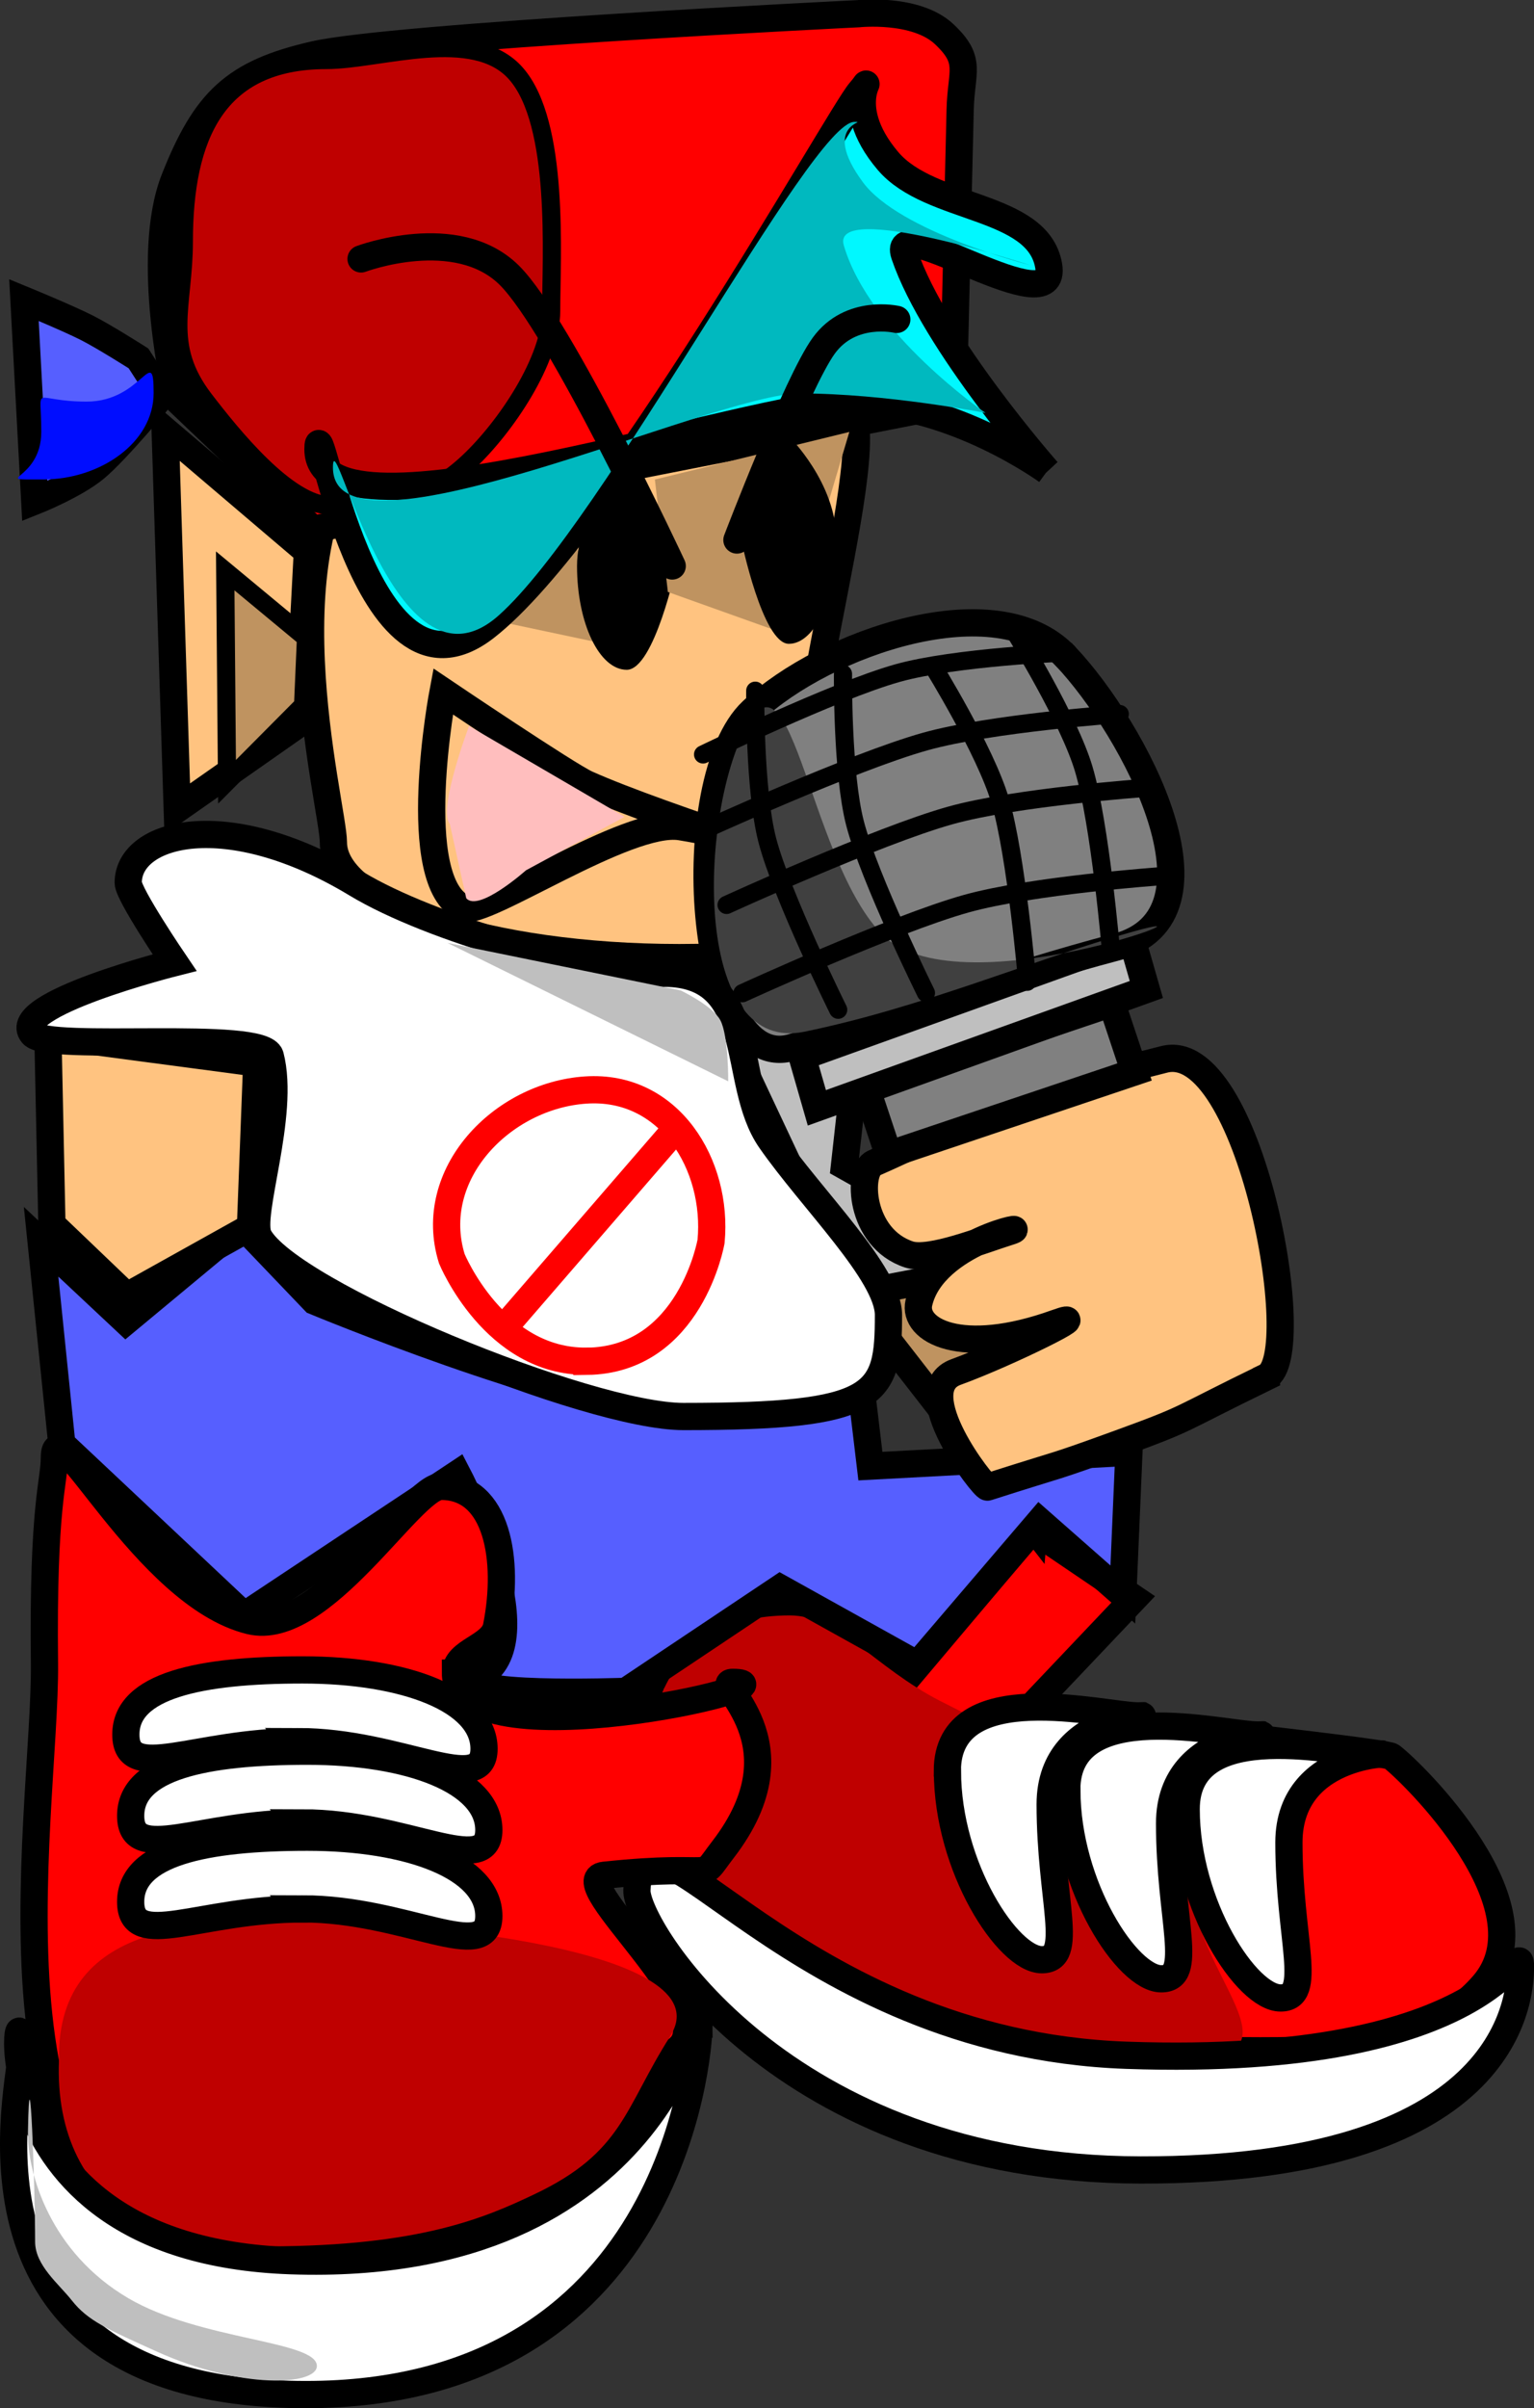 <svg version="1.1" xmlns="http://www.w3.org/2000/svg" xmlns:xlink="http://www.w3.org/1999/xlink" width="16.905" height="26.516" viewBox="0,0,16.905,26.516"><rect x="0" y="0" width="16.905" height="26.516" fill="#333333" stroke="none"/><g transform="translate(-232.569,-173.451)"><g data-paper-data="{&quot;isPaintingLayer&quot;:true}" fill-rule="nonzero" stroke-linejoin="miter" stroke-miterlimit="10" stroke-dasharray="" stroke-dashoffset="0" style="mix-blend-mode: normal"><g stroke-linecap="butt"><path d="M241.325,191.08l1.309,0.766l1.312,-1.555l1.121,0.76l-1.196,1.26c0,0 3.955,0.421 4.032,0.48c0.227,0.171 1.75,1.655 1.018,2.509c-0.709,0.828 -2.029,0.728 -3.071,0.728c-1.018,0 -3.899,0.683 -5.073,-0.237c-1.409,-1.103 -1.032,-3.842 -1.032,-3.842z" fill="#ff0000" stroke="#000000" stroke-width="0.3"/><path d="M245.588,196.133c-1.453,0 -5.947,-1.503 -5.947,-2.579c0,-1.075 0.178,-2.316 1.632,-2.316c0.543,0 0.928,0.569 1.659,0.943c1.228,0.627 2.762,1.278 2.762,1.952c0,1.075 1.348,2 -0.105,2z" fill="#bf0000" stroke="none" stroke-width="0"/><path d="M247.739,192.765c0.371,0 -0.966,-0.087 -0.966,0.974c0,1.061 0.278,1.711 -0.092,1.711c-0.371,0 -1.04,-1.018 -1.04,-2.079c0,-1.061 1.728,-0.605 2.099,-0.605z" fill="#ffffff" stroke="#000000" stroke-width="0.3"/><path d="M244.325,193.159c0,-1.061 1.728,-0.605 2.099,-0.605c0.371,0 -0.966,-0.087 -0.966,0.974c0,1.061 0.278,1.711 -0.092,1.711c-0.371,0 -1.04,-1.018 -1.04,-2.079z" fill="#ffffff" stroke="#000000" stroke-width="0.3"/><path d="M243.009,192.949c0,-1.061 1.728,-0.605 2.099,-0.605c0.371,0 -0.966,-0.087 -0.966,0.974c0,1.061 0.278,1.711 -0.092,1.711c-0.371,0 -1.04,-1.018 -1.04,-2.079z" fill="#ffffff" stroke="#000000" stroke-width="0.3"/><path d="M249.325,195.107c0,0.392 -0.165,2.243 -4.184,2.237c-3.96,-0.006 -5.569,-2.687 -5.553,-3.079c0.053,-1.287 1.697,1.686 5.395,1.816c4.118,0.144 4.342,-1.366 4.342,-0.974z" fill="#ffffff" stroke="#000000" stroke-width="0.3"/></g><path d="M241.964,187.778l-1.714,-3.643l1.857,0.071l-0.232,2.082l2.018,1.133z" fill="#bfbfbf" stroke="#000000" stroke-width="0.3" stroke-linecap="butt"/><path d="M241.964,187.706l1.857,-0.357l0.286,1.286l-0.143,1.643z" fill="#bf9360" stroke="#000000" stroke-width="0.3" stroke-linecap="butt"/><path d="M233.25,189.349l-0.228,-2.225l0.934,0.875l1.277,-1.06l0.803,0.839c0,0 2.703,1.121 3.786,1.155c1.107,0.035 2.143,-0.981 2.143,-0.981l0.196,1.642l2.849,-0.152l-0.067,1.566l-0.916,-0.806l-1.348,1.576l-1.512,-0.841l-1.702,1.137c0,0 -2.01,0.073 -1.59,-0.183c0.677,-0.412 -0.266,-2.211 -0.266,-2.211l-2.349,1.558z" fill="#565fff" stroke="#000000" stroke-width="0.3" stroke-linecap="butt"/><path d="M235.329,186.963l-1.362,0.759l-0.826,-0.79l-0.044,-2.081l2.301,0.305z" fill="#ffc380" stroke="#000000" stroke-width="0.3" stroke-linecap="butt"/><path d="M243.867,182.724c0,0.702 -1.706,1.271 -3.812,1.271c-2.105,0 -3.812,-0.569 -3.812,-1.271c0,-0.404 -0.81,-3.391 0.478,-4.57c0.948,-0.869 4.227,-0.271 5.119,-0.271c0.631,0 -0.765,4.172 -0.241,4.262c1.224,0.211 2.267,0.088 2.267,0.579z" fill="#ffc380" stroke="#000000" stroke-width="0.3" stroke-linecap="butt"/><path d="M237.881,180.254l0.286,-1.143l0.714,0.286l0.571,1.19z" fill="#bf9360" stroke="none" stroke-width="0" stroke-linecap="butt"/><path d="M236.017,179.278l-1.494,-1.423c0,0 -0.373,-1.565 -0.031,-2.43c0.342,-0.865 0.661,-1.169 1.535,-1.37c0.874,-0.202 6,-0.453 6,-0.453c0,0 0.634,-0.069 0.947,0.225c0.313,0.294 0.186,0.405 0.176,0.834c-0.018,0.77 -0.076,3.233 -0.076,3.233z" fill="#ff0000" stroke="#000000" stroke-width="0.3" stroke-linecap="butt"/><path d="M234.595,176.112c0,-1.157 0.362,-2 1.571,-2c0.591,0 1.625,-0.379 2.089,0.149c0.485,0.551 0.388,2.022 0.388,2.613c0,0.541 -0.504,1.283 -0.912,1.665c-0.464,0.436 -0.873,0.478 -1.517,0.478c-0.473,0 -1.098,-0.784 -1.394,-1.169c-0.461,-0.601 -0.225,-1.031 -0.225,-1.735z" fill="#bf0000" stroke="#000000" stroke-width="0.2" stroke-linecap="butt"/><path d="M244.11,178.637c0,0 -1.031,-0.754 -2.131,-0.754c-1.1,0 -5.906,1.672 -5.906,0.515c0,-0.577 0.508,2.991 1.842,1.962c1.342,-1.035 3.904,-5.637 4.131,-5.899c0.227,-0.262 -0.246,0.111 0.31,0.764c0.468,0.549 1.649,0.467 1.769,1.149c0.119,0.682 -1.76,-0.624 -1.588,-0.118c0.33,0.971 1.574,2.382 1.574,2.382z" fill="#00f8ff" stroke="#000000" stroke-width="0.3" stroke-linecap="butt"/><path d="M243.429,177.998c0,0 -1.092,-0.215 -2.044,-0.215c-0.952,0 -5.147,1.972 -5.147,0.815c0,-0.577 0.673,2.658 1.828,1.628c1.162,-1.035 3.441,-5.433 3.919,-5.433c0.172,0 -0.388,0.011 0.093,0.664c0.405,0.549 1.847,0.915 1.847,0.915c0,0 -2.206,-0.724 -2.057,-0.218c0.286,0.971 1.561,1.843 1.561,1.843z" fill="#00b9bf" stroke="#000000" stroke-width="0" stroke-linecap="butt"/><path d="M234.522,182.359l-0.133,-4.167l1.567,1.333l-0.1,1.9z" fill="#ffc380" stroke="#000000" stroke-width="0.3" stroke-linecap="butt"/><path d="M235.071,182.059l-0.02,-2.322l0.89,0.738l-0.032,0.741z" fill="#bf9360" stroke="#000000" stroke-width="0.2" stroke-linecap="butt"/><path d="M234.357,177.802c0,0 -0.499,0.605 -0.739,0.804c-0.228,0.189 -0.666,0.363 -0.666,0.363l-0.119,-2.214c0,0 0.473,0.194 0.693,0.305c0.199,0.101 0.569,0.337 0.569,0.337z" fill="#565fff" stroke="#000000" stroke-width="0.3" stroke-linecap="butt"/><path d="M234.262,177.778c0,0.552 -0.596,0.952 -1.214,0.952c-0.618,0 -0.024,0.028 -0.024,-0.524c0,-0.552 -0.118,-0.333 0.5,-0.333c0.618,0 0.738,-0.648 0.738,-0.095z" fill="#000dff" stroke="none" stroke-width="0" stroke-linecap="butt"/><path d="M240.024,179.683c0,0 -0.245,1.143 -0.548,1.143c-0.302,0 -0.548,-0.512 -0.548,-1.143c0,-0.631 0.548,-1.143 0.548,-1.143z" fill="#000000" stroke="none" stroke-width="0" stroke-linecap="butt"/><path d="M239.929,179.969l-0.143,-1.238l2.143,-0.524l-0.667,2.238z" fill="#bf9360" stroke="none" stroke-width="0" stroke-linecap="butt"/><path d="M241.786,179.397c0,0.631 -0.235,1.143 -0.524,1.143c-0.289,0 -0.524,-1.143 -0.524,-1.143l0.524,-1.143c0,0 0.524,0.512 0.524,1.143z" fill="#000000" stroke="none" stroke-width="0" stroke-linecap="butt"/><path d="M236.548,176.302c0,0 1.051,-0.395 1.632,0.178c0.561,0.553 1.797,3.203 1.797,3.203" fill="none" stroke="#000000" stroke-width="0.3" stroke-linecap="round"/><path d="M240.69,179.397c0,0 0.666,-1.74 0.957,-2.14c0.297,-0.409 0.805,-0.289 0.805,-0.289" fill="none" stroke="#000000" stroke-width="0.3" stroke-linecap="round"/><path d="M242.119,183.159c0,0 -0.966,-0.428 -2.05,-0.605c-0.587,-0.096 -2.172,0.993 -2.392,0.895c-0.625,-0.281 -0.225,-2.385 -0.225,-2.385c0,0 1.374,0.926 1.584,1.02c0.818,0.367 3.083,1.075 3.083,1.075z" fill="none" stroke="#000000" stroke-width="0.3" stroke-linecap="round"/><path d="M237.526,182.523c-0.135,-0.158 0.212,-1.078 0.212,-1.078l1.714,1l-1.087,0.589c0,0 -0.523,0.466 -0.658,0.307z" fill="#ffbebe" stroke="#000000" stroke-width="0" stroke-linecap="butt"/><g><path d="M246.526,188.611c-1.013,0.492 -0.813,0.439 -1.612,0.73c-0.8,0.291 -0.58,0.201 -1.463,0.484c-0.037,0.012 -0.887,-1.069 -0.347,-1.267c0.6,-0.219 1.554,-0.701 1.107,-0.54c-1.061,0.381 -1.584,0.077 -1.516,-0.221c0.156,-0.683 1.334,-0.889 0.986,-0.782c-0.275,0.085 -0.864,0.324 -1.094,0.249c-0.548,-0.18 -0.576,-0.924 -0.387,-1.007c0.815,-0.357 1.267,-0.647 1.663,-0.791c0.358,-0.13 0.458,-0.071 1.533,-0.35c0.938,-0.244 1.59,3.271 1.13,3.494z" data-paper-data="{&quot;index&quot;:null}" fill="#ffc380" stroke="#000000" stroke-width="0.3" stroke-linecap="butt"/><path d="M242.361,186.165l-0.252,-0.756l2.711,-0.911l0.252,0.756z" fill="#808080" stroke="#000000" stroke-width="0.3" stroke-linecap="butt"/><path d="M241.571,185.649l-0.162,-0.563l3.631,-1.303l0.162,0.563z" fill="#bfbfbf" stroke="#000000" stroke-width="0.3" stroke-linecap="butt"/><path d="M244.313,180.679c0.757,0.804 1.855,2.857 0.559,3.2c-1.222,0.324 -2.272,0.712 -3.571,1.104c-1.058,0.319 -1.248,-2.945 -0.443,-3.702c0.804,-0.757 2.698,-1.407 3.454,-0.602z" fill="#808080" stroke="#000000" stroke-width="0.3" stroke-linecap="butt"/><path d="M242.275,183.725c0.824,0.876 3.967,-0.349 2.78,-0.016c-1.121,0.314 -2.307,0.831 -3.621,1.102c-1.178,0.243 -1.168,-2.135 -0.711,-3.205c0.56,-1.312 0.728,1.243 1.552,2.119z" fill="#404040" stroke="none" stroke-width="0" stroke-linecap="butt"/><path d="M240.576,183.415c0,0 1.664,-0.762 2.468,-0.986c0.724,-0.202 2.141,-0.302 2.141,-0.302" data-paper-data="{&quot;index&quot;:null}" fill="none" stroke="#000000" stroke-width="0.2" stroke-linecap="round"/><path d="M240.75,184.387c0,0 1.664,-0.762 2.468,-0.986c0.724,-0.202 2.141,-0.302 2.141,-0.302" data-paper-data="{&quot;index&quot;:null}" fill="none" stroke="#000000" stroke-width="0.2" stroke-linecap="round"/><path d="M240.3,182.601c0,0 1.664,-0.762 2.468,-0.986c0.724,-0.202 2.141,-0.302 2.141,-0.302" data-paper-data="{&quot;index&quot;:null}" fill="none" stroke="#000000" stroke-width="0.2" stroke-linecap="round"/><path d="M240.317,181.758c0,0 1.443,-0.7 2.144,-0.896c0.632,-0.177 1.878,-0.228 1.878,-0.228" data-paper-data="{&quot;index&quot;:null}" fill="none" stroke="#000000" stroke-width="0.2" stroke-linecap="round"/><path d="M241.806,184.569c0,0 -0.621,-1.253 -0.781,-1.866c-0.144,-0.552 -0.133,-1.647 -0.133,-1.647" data-paper-data="{&quot;index&quot;:null}" fill="none" stroke="#000000" stroke-width="0.2" stroke-linecap="round"/><path d="M242.773,184.384c0,0 -0.621,-1.253 -0.781,-1.866c-0.144,-0.552 -0.133,-1.647 -0.133,-1.647" data-paper-data="{&quot;index&quot;:null}" fill="none" stroke="#000000" stroke-width="0.2" stroke-linecap="round"/><path d="M243.772,180.44c0,0 0.577,0.931 0.74,1.478c0.181,0.607 0.3,2 0.3,2" data-paper-data="{&quot;index&quot;:null}" fill="none" stroke="#000000" stroke-width="0.2" stroke-linecap="round"/><path d="M242.849,180.783c0,0 0.577,0.931 0.74,1.478c0.181,0.607 0.3,2 0.3,2" data-paper-data="{&quot;index&quot;:null}" fill="none" stroke="#000000" stroke-width="0.2" stroke-linecap="round"/></g><g><path d="M240.1,189.048c-1.043,0 -4.335,-1.347 -4.679,-1.981c-0.123,-0.227 0.296,-1.338 0.126,-1.99c-0.076,-0.292 -2.449,-0.039 -2.619,-0.24c-0.274,-0.324 1.565,-0.787 1.565,-0.787c0,0 -0.511,-0.752 -0.511,-0.879c0,-0.554 1.083,-0.854 2.515,0.011c0.83,0.501 2.566,0.985 3.387,0.985c1.067,0 0.73,1.194 1.175,1.835c0.455,0.655 1.301,1.476 1.301,1.927c0,0.894 -0.105,1.119 -2.262,1.119z" fill="#ffffff" stroke="#000000" stroke-width="0.3" stroke-linecap="butt"/><path d="M239.037,188.439c-1.02,0.013 -1.489,-1.129 -1.489,-1.129c-0.287,-0.928 0.552,-1.796 1.476,-1.857c0.924,-0.062 1.46,0.826 1.381,1.667c0,0 -0.226,1.305 -1.368,1.32z" fill="none" stroke="#ff0000" stroke-width="0.3" stroke-linecap="round"/><path d="M239.976,185.929l-1.833,2.119" fill="none" stroke="#ff0000" stroke-width="0.3" stroke-linecap="round"/><path d="M237.5,183.833v0l2.571,0.524c0,0 0.353,0.167 0.437,0.329c0.09,0.171 0.086,0.671 0.086,0.671z" fill="#bfbfbf" stroke="none" stroke-width="0" stroke-linecap="butt"/></g><g stroke-linecap="butt"><path d="M237.588,191.87c0,1.017 3.867,0.105 3.053,0.105c-0.243,0 0.814,0.65 -0.105,1.842c-0.297,0.385 0.021,0.141 -1.309,0.282c-0.466,0.049 1.359,1.52 0.802,1.922c-0.741,0.535 -0.247,2.273 -4.87,2.248c-2.987,-0.016 -2.081,-4.825 -2.1,-6.503c-0.02,-1.757 0.109,-1.991 0.109,-2.265c0,-0.603 1,1.514 2.156,1.796c0.795,0.194 1.775,-1.48 2.107,-1.48c0.619,0 0.756,0.809 0.61,1.543c-0.046,0.231 -0.452,0.266 -0.452,0.51z" fill="#ff0000" stroke="#000000" stroke-width="0.3"/><path d="M239.956,195.87c-0.509,0.799 -0.518,1.277 -1.499,1.742c-0.539,0.256 -1.256,0.57 -2.922,0.573c-1.181,0.003 -1.131,-0.098 -1.459,-0.289c-0.571,-0.333 -0.891,-0.943 -0.857,-1.764c-0.028,-1.604 1.714,-1.526 2.789,-1.526c1.075,0 4.557,0.307 3.947,1.263z" fill="#bf0000" stroke="none" stroke-width="0"/><path d="M235.904,194.47c-1.134,0 -1.895,0.459 -1.895,-0.079c0,-0.538 0.814,-0.711 1.947,-0.711c1.134,0 2,0.331 2,0.868c0,0.538 -0.919,-0.079 -2.053,-0.079z" data-paper-data="{&quot;index&quot;:null}" fill="#ffffff" stroke="#000000" stroke-width="0.3"/><path d="M235.904,193.523c-1.134,0 -1.895,0.459 -1.895,-0.079c0,-0.538 0.814,-0.711 1.947,-0.711c1.134,0 2,0.331 2,0.868c0,0.538 -0.919,-0.079 -2.053,-0.079z" data-paper-data="{&quot;index&quot;:null}" fill="#ffffff" stroke="#000000" stroke-width="0.3"/><path d="M235.851,192.628c-1.134,0 -1.895,0.459 -1.895,-0.079c0,-0.538 0.814,-0.711 1.947,-0.711c1.134,0 2,0.331 2,0.868c0,0.538 -0.919,-0.079 -2.053,-0.079z" data-paper-data="{&quot;index&quot;:null}" fill="#ffffff" stroke="#000000" stroke-width="0.3"/><path d="M240.272,195.738c0,0.392 -0.323,4.085 -4.342,4.079c-3.96,-0.006 -3.148,-3.318 -3.132,-3.711c0.053,-1.287 -0.724,2.108 2.974,2.237c4.118,0.144 4.5,-2.998 4.5,-2.605z" fill="#ffffff" stroke="#000000" stroke-width="0.3"/><path d="M236.061,199.502c0,0.213 -0.831,0.263 -1.763,-0.158c-0.546,-0.247 -0.76,-0.339 -0.937,-0.563c-0.145,-0.184 -0.405,-0.386 -0.405,-0.647c0,-0.581 -0.06,-2.3 -0.079,-1.211c-0.008,0.465 0.25,1.331 1.106,1.833c0.79,0.464 2.078,0.467 2.078,0.746z" fill="#bfbfbf" stroke="none" stroke-width="0"/></g></g></g></svg>